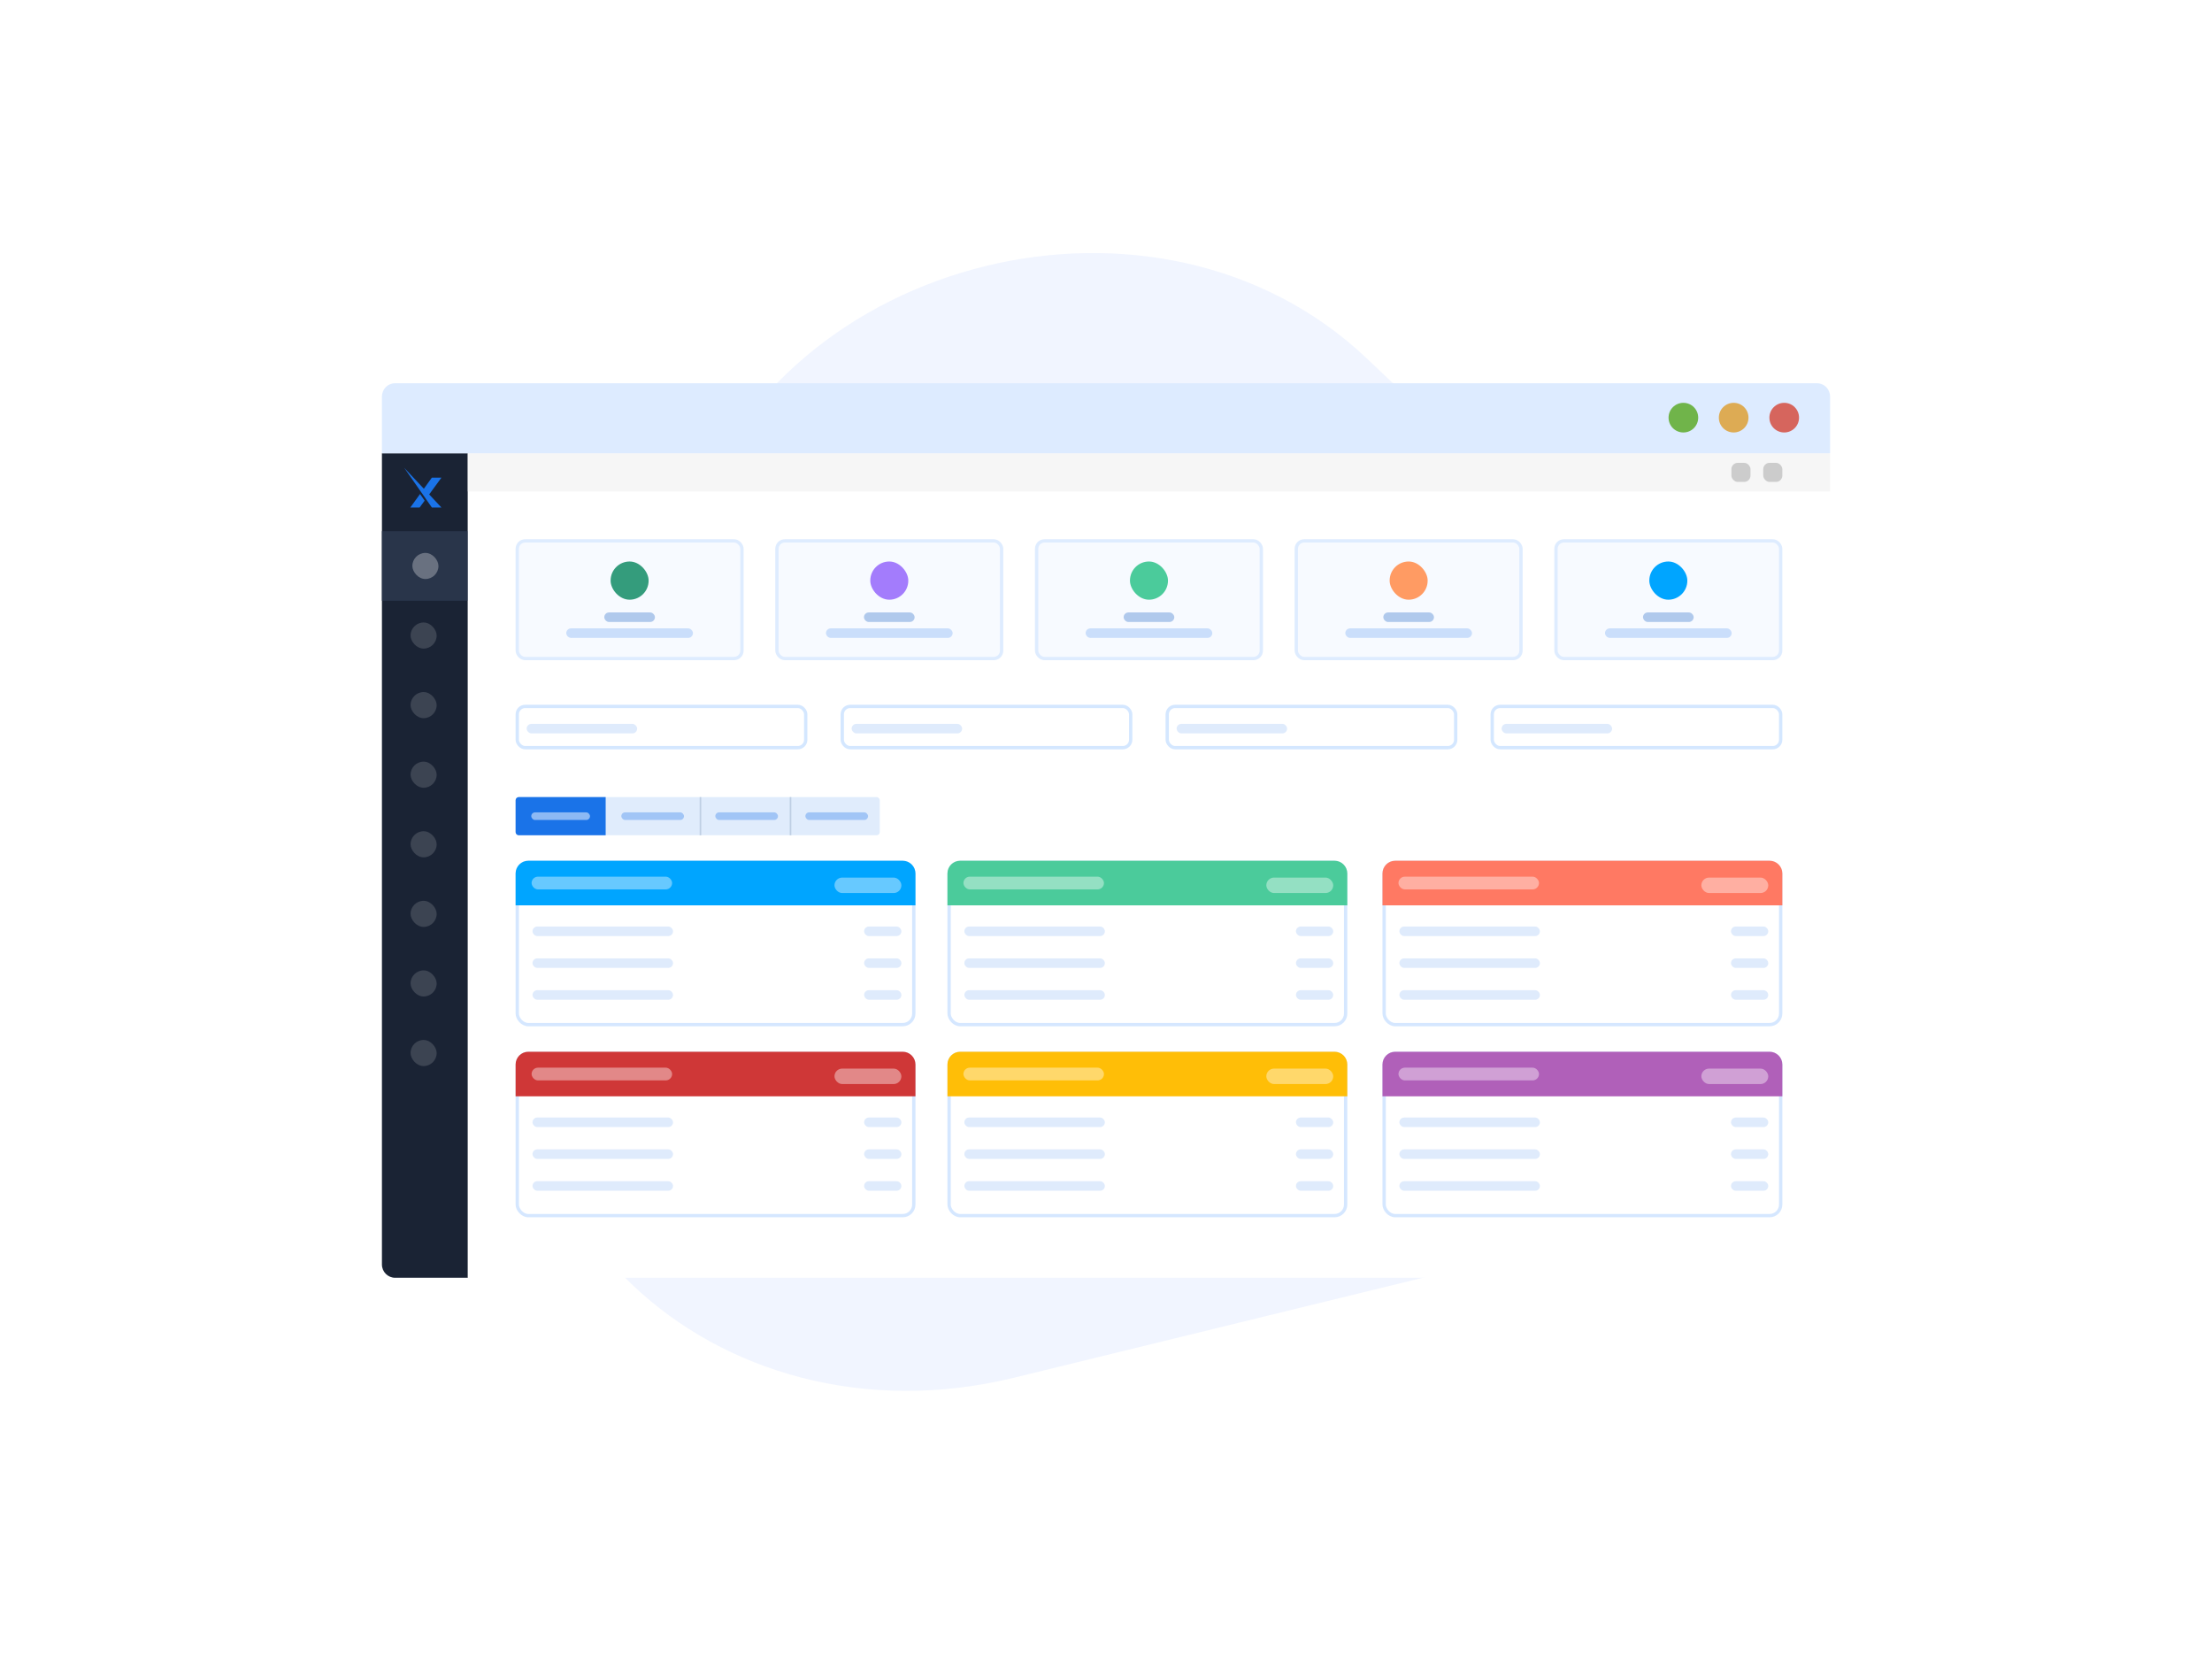 <svg width="695" height="522" viewBox="0 0 695 522" fill="none" xmlns="http://www.w3.org/2000/svg">
<path d="M216.726 164.555C246.07 79.709 364.225 50.821 429.406 112.557L528.743 206.644C593.924 268.379 557.245 374.437 462.721 397.547L318.664 432.767C224.14 455.878 142.663 378.708 172.007 293.862L216.726 164.555Z" fill="#F1F5FF"/>
<g filter="url(#filter0_d_18_62)">
<path d="M120 138H147V397H124.16C121.862 397 120 395.138 120 392.84V138Z" fill="#1A2334"/>
<path fill-rule="evenodd" clip-rule="evenodd" d="M131.975 150.804L128.921 155.033H131.845L133.42 152.878L131.975 150.804ZM134.51 151.388L132.839 149.607L135.688 145.66H138.696L134.51 151.388Z" fill="#1A73E8"/>
<path d="M127 142.564L135.689 155.034H138.697L127 142.564Z" fill="#1A73E8"/>
<rect x="120.002" y="162.473" width="27" height="21.857" fill="#29354A"/>
<rect opacity="0.3" x="129.564" y="169.303" width="8.196" height="8.196" rx="4.098" fill="white"/>
<rect opacity="0.15" x="129" y="191.16" width="8.196" height="8.196" rx="4.098" fill="white"/>
<rect opacity="0.15" x="129" y="213.016" width="8.196" height="8.196" rx="4.098" fill="white"/>
<rect opacity="0.15" x="129" y="234.873" width="8.196" height="8.196" rx="4.098" fill="white"/>
<rect opacity="0.15" x="129" y="256.73" width="8.196" height="8.196" rx="4.098" fill="white"/>
<rect opacity="0.15" x="129" y="278.588" width="8.196" height="8.196" rx="4.098" fill="white"/>
<rect opacity="0.15" x="129" y="300.443" width="8.196" height="8.196" rx="4.098" fill="white"/>
<rect opacity="0.15" x="129" y="322.301" width="8.196" height="8.196" rx="4.098" fill="white"/>
<path d="M147 138H575V392.84C575 395.138 573.138 397 570.84 397H147V138Z" fill="white"/>
<rect x="147" y="138" width="428" height="12" fill="#F6F6F6"/>
<rect x="544" y="141" width="6" height="6" rx="2" fill="#CCCCCC"/>
<rect x="554" y="141" width="6" height="6" rx="2" fill="#CCCCCC"/>
<rect x="162.522" y="266.522" width="124.588" height="50.956" rx="3.478" fill="white" stroke="#D5E7FF" stroke-width="1.044"/>
<path d="M166 266.522H283.631C285.552 266.522 287.11 268.079 287.11 270V279.478H162.522V270C162.522 268.079 164.079 266.522 166 266.522Z" fill="#00A5FF" stroke="#00A5FF" stroke-width="1.044"/>
<rect opacity="0.403" x="262.188" y="271.291" width="21.024" height="4.853" rx="2.426" fill="white"/>
<rect opacity="0.403" x="167.025" y="271" width="44.151" height="4" rx="2" fill="white"/>
<rect opacity="0.2" x="271.502" y="286.664" width="11.71" height="3" rx="1.5" fill="#629FF0"/>
<rect opacity="0.2" x="167.313" y="286.664" width="44.151" height="3" rx="1.5" fill="#629FF0"/>
<rect opacity="0.2" x="271.502" y="296.664" width="11.71" height="3" rx="1.5" fill="#629FF0"/>
<rect opacity="0.2" x="167.313" y="296.664" width="44.151" height="3" rx="1.5" fill="#629FF0"/>
<rect opacity="0.2" x="271.502" y="306.664" width="11.71" height="3" rx="1.5" fill="#629FF0"/>
<rect opacity="0.2" x="167.313" y="306.664" width="44.151" height="3" rx="1.5" fill="#629FF0"/>
<rect x="162.522" y="326.522" width="124.588" height="50.956" rx="3.478" fill="white" stroke="#D5E7FF" stroke-width="1.044"/>
<path d="M166 326.522H283.631C285.552 326.522 287.11 328.079 287.11 330V339.478H162.522V330C162.522 328.079 164.079 326.522 166 326.522Z" fill="#CF3737" stroke="#CF3737" stroke-width="1.044"/>
<rect opacity="0.403" x="262.188" y="331.291" width="21.024" height="4.853" rx="2.426" fill="white"/>
<rect opacity="0.403" x="167.025" y="331" width="44.151" height="4" rx="2" fill="white"/>
<rect opacity="0.2" x="271.502" y="346.664" width="11.71" height="3" rx="1.5" fill="#629FF0"/>
<rect opacity="0.2" x="167.313" y="346.664" width="44.151" height="3" rx="1.5" fill="#629FF0"/>
<rect opacity="0.2" x="271.502" y="356.664" width="11.71" height="3" rx="1.5" fill="#629FF0"/>
<rect opacity="0.2" x="167.313" y="356.664" width="44.151" height="3" rx="1.5" fill="#629FF0"/>
<rect opacity="0.2" x="271.502" y="366.664" width="11.71" height="3" rx="1.5" fill="#629FF0"/>
<rect opacity="0.2" x="167.313" y="366.664" width="44.151" height="3" rx="1.5" fill="#629FF0"/>
<rect x="298.203" y="266.522" width="124.588" height="50.956" rx="3.478" fill="white" stroke="#D5E7FF" stroke-width="1.044"/>
<path d="M301.682 266.522H419.313C421.234 266.522 422.791 268.079 422.791 270V279.478H298.203V270C298.203 268.079 299.761 266.522 301.682 266.522Z" fill="#4BCB9B" stroke="#4BCB9B" stroke-width="1.044"/>
<rect opacity="0.403" x="397.87" y="271.291" width="21.024" height="4.853" rx="2.426" fill="white"/>
<rect opacity="0.403" x="302.707" y="271" width="44.151" height="4" rx="2" fill="white"/>
<rect opacity="0.2" x="407.182" y="286.664" width="11.71" height="3" rx="1.5" fill="#629FF0"/>
<rect opacity="0.2" x="302.994" y="286.664" width="44.151" height="3" rx="1.5" fill="#629FF0"/>
<rect opacity="0.2" x="407.182" y="296.664" width="11.71" height="3" rx="1.5" fill="#629FF0"/>
<rect opacity="0.2" x="302.994" y="296.664" width="44.151" height="3" rx="1.5" fill="#629FF0"/>
<rect opacity="0.2" x="407.182" y="306.664" width="11.71" height="3" rx="1.5" fill="#629FF0"/>
<rect opacity="0.2" x="302.994" y="306.664" width="44.151" height="3" rx="1.5" fill="#629FF0"/>
<rect x="298.203" y="326.522" width="124.588" height="50.956" rx="3.478" fill="white" stroke="#D5E7FF" stroke-width="1.044"/>
<path d="M301.682 326.522H419.313C421.234 326.522 422.791 328.079 422.791 330V339.478H298.203V330C298.203 328.079 299.761 326.522 301.682 326.522Z" fill="#FFBE07" stroke="#FFBE07" stroke-width="1.044"/>
<rect opacity="0.403" x="397.87" y="331.291" width="21.024" height="4.853" rx="2.426" fill="white"/>
<rect opacity="0.403" x="302.707" y="331" width="44.151" height="4" rx="2" fill="white"/>
<rect opacity="0.2" x="407.182" y="346.664" width="11.71" height="3" rx="1.5" fill="#629FF0"/>
<rect opacity="0.2" x="302.994" y="346.664" width="44.151" height="3" rx="1.5" fill="#629FF0"/>
<rect opacity="0.2" x="407.182" y="356.664" width="11.71" height="3" rx="1.5" fill="#629FF0"/>
<rect opacity="0.2" x="302.994" y="356.664" width="44.151" height="3" rx="1.5" fill="#629FF0"/>
<rect opacity="0.2" x="407.182" y="366.664" width="11.71" height="3" rx="1.5" fill="#629FF0"/>
<rect opacity="0.2" x="302.994" y="366.664" width="44.151" height="3" rx="1.5" fill="#629FF0"/>
<rect x="434.891" y="266.522" width="124.588" height="50.956" rx="3.478" fill="white" stroke="#D5E7FF" stroke-width="1.044"/>
<path d="M438.369 266.522H556C557.921 266.522 559.479 268.079 559.479 270V279.478H434.891V270C434.891 268.079 436.448 266.522 438.369 266.522Z" fill="#FF7963" stroke="#FF7963" stroke-width="1.044"/>
<rect opacity="0.403" x="534.557" y="271.291" width="21.024" height="4.853" rx="2.426" fill="white"/>
<rect opacity="0.403" x="439.395" y="271" width="44.151" height="4" rx="2" fill="white"/>
<rect opacity="0.2" x="543.87" y="286.664" width="11.71" height="3" rx="1.5" fill="#629FF0"/>
<rect opacity="0.2" x="439.682" y="286.664" width="44.151" height="3" rx="1.5" fill="#629FF0"/>
<rect opacity="0.2" x="543.87" y="296.664" width="11.71" height="3" rx="1.5" fill="#629FF0"/>
<rect opacity="0.2" x="439.682" y="296.664" width="44.151" height="3" rx="1.5" fill="#629FF0"/>
<rect opacity="0.2" x="543.87" y="306.664" width="11.71" height="3" rx="1.5" fill="#629FF0"/>
<rect opacity="0.2" x="439.682" y="306.664" width="44.151" height="3" rx="1.5" fill="#629FF0"/>
<rect x="434.891" y="326.522" width="124.588" height="50.956" rx="3.478" fill="white" stroke="#D5E7FF" stroke-width="1.044"/>
<path d="M438.369 326.522H556C557.921 326.522 559.479 328.079 559.479 330V339.478H434.891V330C434.891 328.079 436.448 326.522 438.369 326.522Z" fill="#B060B9" stroke="#B060B9" stroke-width="1.044"/>
<rect opacity="0.403" x="534.557" y="331.291" width="21.024" height="4.853" rx="2.426" fill="white"/>
<rect opacity="0.403" x="439.395" y="331" width="44.151" height="4" rx="2" fill="white"/>
<rect opacity="0.2" x="543.87" y="346.664" width="11.71" height="3" rx="1.5" fill="#629FF0"/>
<rect opacity="0.2" x="439.682" y="346.664" width="44.151" height="3" rx="1.5" fill="#629FF0"/>
<rect opacity="0.2" x="543.87" y="356.664" width="11.71" height="3" rx="1.5" fill="#629FF0"/>
<rect opacity="0.2" x="439.682" y="356.664" width="44.151" height="3" rx="1.5" fill="#629FF0"/>
<rect opacity="0.2" x="543.87" y="366.664" width="11.71" height="3" rx="1.5" fill="#629FF0"/>
<rect opacity="0.2" x="439.682" y="366.664" width="44.151" height="3" rx="1.5" fill="#629FF0"/>
<rect x="162.522" y="165.522" width="70.596" height="36.956" rx="2.478" fill="#F7FAFF" stroke="#DEECFF" stroke-width="1.044"/>
<rect x="191.851" y="172" width="11.94" height="12" rx="5.97" fill="#349C7C"/>
<rect opacity="0.3" x="189.86" y="188" width="15.92" height="3" rx="1.5" fill="#0A58BE"/>
<rect opacity="0.3" x="177.92" y="193" width="39.8" height="3" rx="1.5" fill="#629FF0"/>
<rect x="244.112" y="165.522" width="70.596" height="36.956" rx="2.478" fill="#F7FAFF" stroke="#DEECFF" stroke-width="1.044"/>
<rect x="273.44" y="172" width="11.94" height="12" rx="5.97" fill="#A37CFC"/>
<rect opacity="0.3" x="271.45" y="188" width="15.92" height="3" rx="1.5" fill="#0A58BE"/>
<rect opacity="0.3" x="259.51" y="193" width="39.8" height="3" rx="1.5" fill="#629FF0"/>
<rect x="325.702" y="165.522" width="70.596" height="36.956" rx="2.478" fill="#F7FAFF" stroke="#DEECFF" stroke-width="1.044"/>
<rect x="355.029" y="172" width="11.94" height="12" rx="5.97" fill="#4BCB9B"/>
<rect opacity="0.3" x="353.04" y="188" width="15.92" height="3" rx="1.5" fill="#0A58BE"/>
<rect opacity="0.3" x="341.1" y="193" width="39.8" height="3" rx="1.5" fill="#629FF0"/>
<rect x="407.291" y="165.522" width="70.596" height="36.956" rx="2.478" fill="#F7FAFF" stroke="#DEECFF" stroke-width="1.044"/>
<rect x="436.62" y="172" width="11.94" height="12" rx="5.97" fill="#FF9B63"/>
<rect opacity="0.3" x="434.63" y="188" width="15.92" height="3" rx="1.5" fill="#0A58BE"/>
<rect opacity="0.3" x="422.69" y="193" width="39.8" height="3" rx="1.5" fill="#629FF0"/>
<rect x="488.882" y="165.522" width="70.596" height="36.956" rx="2.478" fill="#F7FAFF" stroke="#DEECFF" stroke-width="1.044"/>
<rect x="518.21" y="172" width="11.94" height="12" rx="5.97" fill="#00A5FF"/>
<rect opacity="0.3" x="516.221" y="188" width="15.92" height="3" rx="1.5" fill="#0A58BE"/>
<rect opacity="0.3" x="504.28" y="193" width="39.8" height="3" rx="1.5" fill="#629FF0"/>
<rect x="162.522" y="217.522" width="90.63" height="12.956" rx="2.478" fill="white" stroke="#D4E7FF" stroke-width="1.044"/>
<rect opacity="0.2" x="165.473" y="223" width="34.717" height="3" rx="1.5" fill="#629FF0"/>
<rect x="264.63" y="217.522" width="90.63" height="12.956" rx="2.478" fill="white" stroke="#D4E7FF" stroke-width="1.044"/>
<rect opacity="0.2" x="267.582" y="223" width="34.717" height="3" rx="1.5" fill="#629FF0"/>
<rect x="366.74" y="217.522" width="90.63" height="12.956" rx="2.478" fill="white" stroke="#D4E7FF" stroke-width="1.044"/>
<rect opacity="0.2" x="369.691" y="223" width="34.717" height="3" rx="1.5" fill="#629FF0"/>
<rect x="468.848" y="217.522" width="90.63" height="12.956" rx="2.478" fill="white" stroke="#D4E7FF" stroke-width="1.044"/>
<rect opacity="0.2" x="471.8" y="223" width="34.717" height="3" rx="1.5" fill="#629FF0"/>
<rect x="162" y="246" width="114.425" height="12" rx="1" fill="#E0ECFC"/>
<rect opacity="0.5" x="195.22" y="250.801" width="19.686" height="2.4" rx="1.2" fill="#629FF0"/>
<rect opacity="0.5" x="224.749" y="250.801" width="19.686" height="2.4" rx="1.2" fill="#629FF0"/>
<rect opacity="0.5" x="253.048" y="250.801" width="19.686" height="2.4" rx="1.2" fill="#629FF0"/>
<path d="M162 247C162 246.448 162.448 246 163 246H190.299V258H163C162.448 258 162 257.552 162 257V247Z" fill="#1A73E8"/>
<rect x="166.922" y="250.801" width="18.456" height="2.4" rx="1.2" fill="white" fill-opacity="0.5"/>
<line x1="220.077" y1="246" x2="220.077" y2="258" stroke="#BFCFE4" stroke-width="0.5"/>
<line x1="248.376" y1="246" x2="248.376" y2="258" stroke="#BFCFE4" stroke-width="0.5"/>
<path d="M575 138V120.215C575 117.854 573.169 116 570.839 116H124.161C121.831 116 120 117.854 120 120.215V138H575Z" fill="#DDEBFF"/>
<path d="M533.566 126.811C533.566 129.389 531.487 131.468 528.909 131.468C526.331 131.468 524.252 129.389 524.252 126.811C524.252 124.233 526.331 122.154 528.909 122.154C531.487 122.154 533.566 124.233 533.566 126.811Z" fill="#70B44A"/>
<path d="M549.367 126.811C549.367 129.389 547.288 131.468 544.71 131.468C542.132 131.468 540.053 129.389 540.053 126.811C540.053 124.233 542.132 122.154 544.71 122.154C547.288 122.154 549.367 124.233 549.367 126.811Z" fill="#DDAB54"/>
<path d="M565.25 126.811C565.25 129.389 563.171 131.468 560.593 131.468C558.015 131.468 555.936 129.389 555.936 126.811C555.936 124.233 558.015 122.154 560.593 122.154C563.171 122.154 565.25 124.233 565.25 126.811Z" fill="#D6655D"/>
</g>
<defs>
<filter id="filter0_d_18_62" x="0" y="0.385" width="695" height="521" filterUnits="userSpaceOnUse" color-interpolation-filters="sRGB">
<feFlood flood-opacity="0" result="BackgroundImageFix"/>
<feColorMatrix in="SourceAlpha" type="matrix" values="0 0 0 0 0 0 0 0 0 0 0 0 0 0 0 0 0 0 127 0" result="hardAlpha"/>
<feOffset dy="4.385"/>
<feGaussianBlur stdDeviation="60"/>
<feComposite in2="hardAlpha" operator="out"/>
<feColorMatrix type="matrix" values="0 0 0 0 0 0 0 0 0 0 0 0 0 0 0 0 0 0 0.15 0"/>
<feBlend mode="normal" in2="BackgroundImageFix" result="effect1_dropShadow_18_62"/>
<feBlend mode="normal" in="SourceGraphic" in2="effect1_dropShadow_18_62" result="shape"/>
</filter>
</defs>
</svg>
